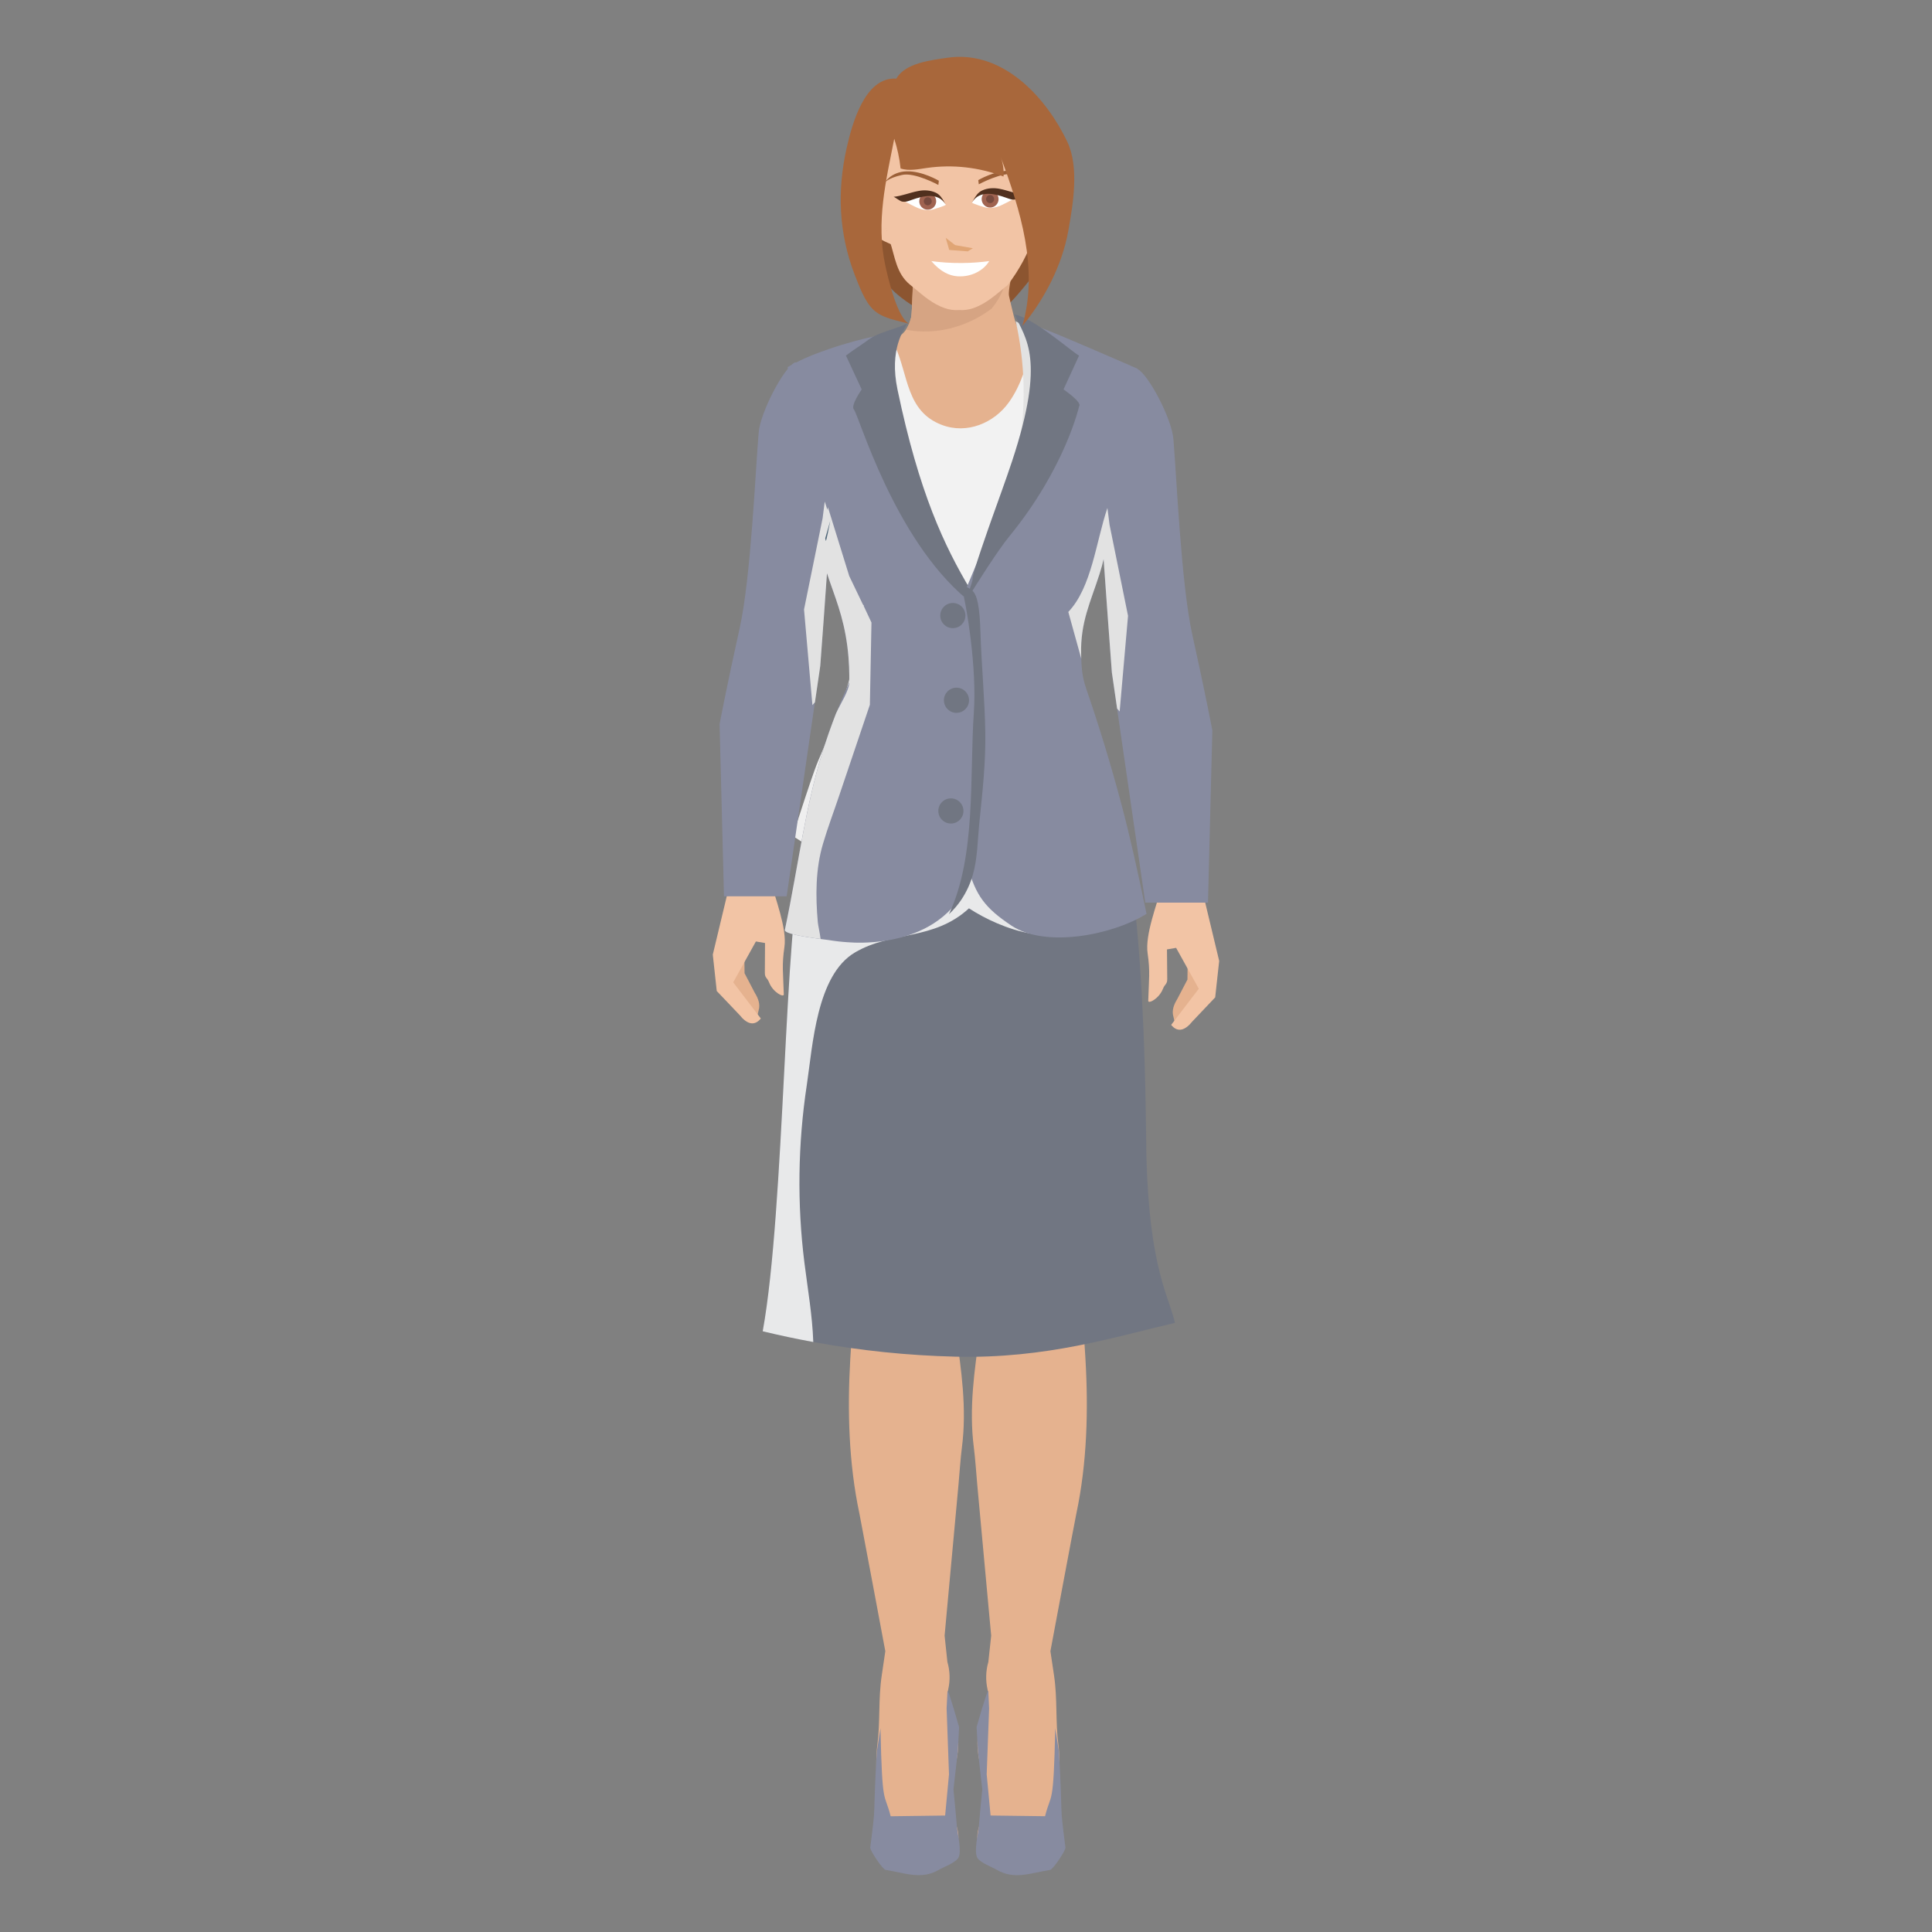<?xml version="1.0" encoding="utf-8"?>
<!-- Generator: Adobe Illustrator 16.0.0, SVG Export Plug-In . SVG Version: 6.00 Build 0)  -->
<!DOCTYPE svg PUBLIC "-//W3C//DTD SVG 1.1//EN" "http://www.w3.org/Graphics/SVG/1.1/DTD/svg11.dtd">
<svg version="1.1" id="Layer_1" xmlns="http://www.w3.org/2000/svg" xmlns:xlink="http://www.w3.org/1999/xlink" x="0px" y="0px"
	 width="85px" height="85px" viewBox="0 0 85 85" enable-background="new 0 0 85 85" xml:space="preserve">
<rect x="0" y="0" width="85" height="85" fill="#808080" stroke="none"/>
<g>
	<path fill="#E5B28F" d="M45.118,49.774c-0.445,0.018-0.891-0.06-1.332-0.039c-0.77,0.035-0.695-0.015-0.789,0.75
		c-0.02,0.152-0.035,0.306-0.051,0.458c-0.104,1.178-0.07,2.396-0.123,3.57c-0.01,0.181-0.006,0.36,0.002,0.543
		c0.068,1.195,0.459,2.382,0.285,3.574c-0.244,1.656-0.482,3.351-0.268,5.027c0.07,0.552,0.104,1.114,0.154,1.671
		c0.17,1.866,0.344,3.732,0.516,5.602c0.031,0.342,0.062,0.688,0.096,1.033l-0.125,1.157c-0.113,0.391-0.125,0.804-0.037,1.199
		c0.17,0.77-0.443,1.615-0.443,2.379c0,0.906,0.445,1.793,0.354,2.695c-0.066,0.679-0.705,1.405-0.102,2.051
		c0.5,0.538,2.797,0.747,3.266,0.09c0.143-0.194,0.137-0.55,0.098-0.909c-0.037-0.354-0.105-0.715-0.1-0.941
		c0.023-0.992,0.172-1.954,0.043-2.949c-0.129-0.99-0.035-1.995-0.188-3.017c-0.006-0.035-0.16-1.073-0.16-1.073
		s1.074-5.747,1.141-6.052c0.471-2.222,0.533-4.547,0.4-6.809c-0.031-0.55-0.07-1.099-0.111-1.647
		c-0.107-1.452-0.271-2.776,0.141-4.179c0.047-0.159,0.086-0.325,0.119-0.493c0.029-0.15,0.055-0.304,0.076-0.46
		c0.174-1.299,0.08-2.736,0.434-3.94C48.278,49.522,45.583,49.753,45.118,49.774L45.118,49.774z"/>
	<path fill="#878BA0" d="M46.427,76.035c-0.078,3.551-0.174,2.781-0.449,3.871l-2.396-0.031l-0.172-1.812l0.107-2.9l-0.037-0.787
		c-0.055-0.001-0.514,1.605-0.514,1.605l0.057,1.037l0.193,1.71c-0.055,0.545-0.109,1.091-0.152,1.637
		c-0.025,0.295-0.234,1.121-0.055,1.386c0.152,0.219,0.629,0.386,0.854,0.518c0.771,0.449,1.5,0.128,2.336,0
		c0.131-0.02,0.691-0.855,0.676-0.985c-0.281-2.202-0.1-0.953-0.285-4.212L46.427,76.035z"/>
	<path fill="#E5B28F" d="M42.337,55.09c0.012-0.192,0.014-0.385,0.004-0.576c-0.053-1.213-0.02-2.471-0.141-3.684
		c-2.646-0.299-4.557,0.695-4.895,2.878c0.023,0.083,0.051,0.168,0.074,0.251c0.076,0.252,0.133,0.51,0.172,0.771
		c0.184,1.125,0.057,2.227-0.029,3.408c-0.043,0.55-0.08,1.099-0.113,1.647c-0.133,2.262-0.07,4.587,0.402,6.809
		c0.064,0.305,1.139,6.052,1.139,6.052s-0.156,1.038-0.158,1.073c-0.154,1.021-0.061,2.025-0.189,3.017
		c-0.127,0.995,0.021,1.957,0.045,2.949c0.006,0.228-0.066,0.588-0.102,0.941c-0.039,0.359-0.045,0.715,0.098,0.909
		c0.469,0.657,2.766,0.448,3.268-0.09c0.602-0.646-0.035-1.372-0.105-2.051c-0.09-0.902,0.355-1.789,0.355-2.695
		c0-0.764-0.613-1.609-0.443-2.379c0.09-0.396,0.076-0.81-0.037-1.199l-0.123-1.157c0.031-0.347,0.061-0.691,0.094-1.033
		c0.17-1.868,0.346-3.734,0.516-5.602c0.051-0.557,0.084-1.119,0.154-1.671c0.215-1.678-0.023-3.371-0.266-5.027
		C41.88,57.451,42.265,56.273,42.337,55.09L42.337,55.09z"/>
	<path fill="#878BA0" d="M41.948,78.729l0.195-1.71l0.053-1.037c0,0-0.457-1.606-0.51-1.605l-0.039,0.787l0.105,2.9l-0.17,1.812
		l-2.396,0.032c-0.277-1.091-0.371-0.321-0.449-3.872l-0.162,1.035c-0.188,3.259-0.006,2.009-0.287,4.213
		c-0.016,0.129,0.545,0.965,0.676,0.984c0.836,0.128,1.564,0.449,2.336,0c0.227-0.132,0.701-0.299,0.855-0.518
		c0.178-0.265-0.031-1.091-0.055-1.386C42.056,79.82,42.003,79.274,41.948,78.729L41.948,78.729z"/>
	<path fill="#8C5530" d="M45.931,11.318c0.465-1.021,0.51-2.156,0.266-3.291c-0.125-0.588-0.26-1.358-0.631-1.843
		c-0.314-0.409-0.805-0.521-1.266-0.698c-0.436-0.168-0.824-0.455-1.27-0.6c-2.354-0.766-4.695,1.479-5.172,3.656
		c-0.238,1.095,0.102,2.467,0.719,3.379c0.236,0.347,0.504,0.671,0.812,0.953c0.691,0.628,2.248,1.525,3.225,1.494
		c1.094-0.037,2.104-1.317,2.729-2.1C45.579,11.977,45.776,11.658,45.931,11.318z"/>
	<path fill="#E8E9EA" d="M42.2,50.83c-2.646-0.299-4.557,0.695-4.895,2.878c0.023,0.083,0.051,0.168,0.074,0.251
		c0.076,0.252,0.133,0.51,0.172,0.771c0.705,0.143,2.615,0.466,4.785,0.36c0.012-0.192,0.014-0.385,0.004-0.576
		C42.288,53.301,42.321,52.043,42.2,50.83L42.2,50.83z M42.946,50.942c-0.104,1.179-0.07,2.396-0.123,3.571
		c-0.01,0.18-0.006,0.36,0.002,0.543c1.725-0.136,3.572-0.566,5.078-1.591c0.129-0.086,0.256-0.178,0.377-0.274
		c-0.1-0.062-0.199-0.126-0.301-0.186C46.194,51.917,44.47,51.234,42.946,50.942z"/>
	<path fill="#717682" d="M51.694,58.201c-2.578,0.594-5.639,1.588-9.676,1.486c-2.094-0.051-4.18-0.267-6.238-0.645
		c-0.746-0.137-1.488-0.293-2.225-0.474c0.98-5.367,0.949-18.097,1.76-20.604c0.197-0.62,0.459-1.213,0.74-1.772
		c0.412-0.834,0.873-1.599,1.262-2.293c0.055-0.096,0.105-0.188,0.16-0.281l5.215,1.467l2.336-0.46l3.127-0.829
		c2.307,1.376,2.244,15.792,2.283,17.147C50.577,55.829,51.415,56.992,51.694,58.201L51.694,58.201z"/>
	<path fill="#E8E9EA" d="M48.155,40.452c-1.57,1.369-4.082,0.448-5.525-0.489c-1.551,1.432-3.396,0.985-5.02,1.944
		c-1.684,0.996-1.852,4.074-2.113,5.821c-0.393,2.589-0.432,5.234-0.105,7.833c0.143,1.142,0.35,2.327,0.389,3.482
		c-0.746-0.137-1.488-0.293-2.225-0.473c0.98-5.368,0.949-18.098,1.76-20.604c0.197-0.62,0.459-1.213,0.74-1.772l6.322,1.833
		l2.908-0.589C47.511,38.507,49.081,39.641,48.155,40.452z"/>
	<path fill="#E5B28F" d="M44.509,13.52c-0.043-0.167-0.078-0.337-0.117-0.505c-0.068-0.318,0.359-1.77,0.172-1.993
		c-0.158-0.187-0.754-0.075-1.314,0.048c-0.41,0.09-0.803,0.185-0.99,0.168l-2.068,0.08c0.008,0-0.051,2.438-0.104,2.645
		c-0.068,0.267-0.18,0.536-0.385,0.724c-0.35,0.325-1.002,0.271-1.592,0.485c-0.189,0.067-0.434,0.417-0.576,0.485
		c0,0,0.943,3.637,3.543,3.989c0.521,0.071,0.902-0.024,1.182-0.222c0.281,0.197,0.662,0.293,1.18,0.222
		c2.6-0.353,3.707-4.229,3.707-4.229l-1.85-0.496C44.72,14.639,44.653,14.099,44.509,13.52L44.509,13.52z"/>
	<path fill="#D6A483" d="M43.249,11.07c-0.412,0.09-0.805,0.185-0.99,0.168l-2.068,0.08c0.006,0-0.053,2.438-0.105,2.645
		c-0.049,0.189-0.121,0.38-0.23,0.542c1.312,0.255,2.707-0.12,3.77-0.927c0.723-0.869,0.709-1.727,0.643-1.787
		C43.938,11.49,43.599,11.25,43.249,11.07z"/>
	<path fill="#F2F2F2" d="M45.433,15.038c-0.236,0.924-0.484,1.872-1.037,2.649c-0.652,0.921-1.852,1.435-2.971,1.003
		c-1.555-0.599-1.459-2.18-2.047-3.468c-0.984,0.027-2.012,0.051-2.961,0.342c-0.252,0.078-2.514,1.214-2.105,1.668
		c0.848,0.946,1.049,2.137,1.672,3.24c0.115,0.208,0.197,0.429,0.256,0.658c0.031,0.113,0.055,0.229,0.076,0.349
		c0.047,0.275,0.076,0.56,0.104,0.84c0.002,0.003,0.002,0.007,0.002,0.01c0.043,0.445,0.092,0.89,0.229,1.294
		c0.566,1.676,1.115,3.307,0.973,5.18c-0.031,0.421-0.117,0.863-0.236,1.311c-0.109,0.645-0.318,1.264-0.564,1.872
		c-0.219,1.234-0.447,2.466-0.645,3.702c-0.078,0.488-0.154,0.981-0.248,1.469h13.117c-0.6-2.103-1.184-4.222-1.408-6.391
		c-0.133-0.464-0.229-0.937-0.244-1.429c0-0.009,0.004-0.017,0.004-0.023c-0.777-3.963,0.73-4.847,0.912-6.139
		c0.154-1.088-0.1-1.593,0.951-4.265c0.082-0.214,1.158-2.051,1.25-2.013c-0.9-0.387-1.758-0.898-2.709-1.157
		C46.993,15.518,46.22,15.339,45.433,15.038z"/>
	<path fill="#DDDDDD" d="M36.239,20.835c0.029,0.112,0.055,0.229,0.074,0.347c-0.018-0.238-0.021-0.385-0.021-0.385
		C36.274,20.81,36.257,20.82,36.239,20.835z"/>
	<path fill="#EFEFEF" d="M36.421,22.033c0.043,0.446,0.092,0.891,0.229,1.294c0.566,1.676,1.113,3.306,0.973,5.18
		c-0.121,1.606-1.008,3.505-1.625,4.962c-0.176,0.416-0.492,1.372-0.832,2.417c-0.096,0.293-0.193,0.594-0.291,0.892
		c0.422,0.273,0.748,0.484,1.109,0.696c0.904-2.536,2.377-6.868,2.377-8.258c0-2.008,2.48-4.134,2.48-4.134s-1.654,0-3.072-0.593
		C36.948,24.147,36.583,22.967,36.421,22.033L36.421,22.033z"/>
	<path fill="#A74214" d="M46.45,7.423c0.006-0.014,0.002-0.038-0.006-0.062C46.437,7.418,46.435,7.465,46.45,7.423z"/>
	<path fill="#F2C4A5" d="M44.185,4.076c-1.174-0.801-3.02-0.633-4.148,0.095c-2.049,1.321-1.566,4.446-0.889,6.442
		c0.23,0.68,0.281,1.422,0.896,1.918c0.068,0.056,0.135,0.11,0.203,0.166c0.398,0.334,0.803,0.683,1.32,0.86
		c0.213,0.074,0.408,0.094,0.598,0.085c0.01-0.001,0.02,0,0.029-0.002c0.213,0.016,0.426-0.013,0.627-0.083
		c0.551-0.19,0.975-0.573,1.398-0.924c0.041-0.035,0.092-0.06,0.123-0.103c0.969-1.275,1.625-2.899,1.4-4.757
		C45.606,6.654,45.19,4.76,44.185,4.076z"/>
	<path fill="#F2C4A5" d="M38.946,9.607c-0.012-0.066-0.016-0.136-0.01-0.203c-0.018-0.145-0.018-0.293-0.018-0.442
		c0-0.095,0.006-0.183,0.012-0.271c-0.062-0.058-0.139-0.098-0.221-0.117c-0.045-0.011-0.088-0.021-0.139-0.021
		c-0.121,0-0.258,0.027-0.336,0.127c-0.006,0.006-0.012,0.006-0.012,0.006c-0.076,0.104-0.072,0.248-0.021,0.37
		c0.004,0.005,0.004,0.017,0.01,0.022c0.045,0.11,0.117,0.209,0.16,0.32c0.023,0.043,0.035,0.094,0.045,0.137v0.006
		c0.039,0.144,0.049,0.287,0.072,0.431c0.033,0.194,0.088,0.392,0.23,0.524c0.006,0.006,0.012,0.011,0.018,0.011
		c0.051,0.044,0.105,0.071,0.16,0.101c0.066,0.026,0.32,0.155,0.389,0.166c0.006,0.006,0.016-0.023,0.023-0.023
		c-0.045-0.197-0.279-0.485-0.312-0.695C38.976,9.906,38.958,9.756,38.946,9.607z M45.696,8.832c-0.109,0-0.203,0.029-0.281,0.076
		c0.01,0.092,0.018,0.187,0.021,0.283c0.02,0.364,0.004,0.742-0.049,1.1c-0.029,0.215-0.074,0.427-0.137,0.634
		c0.109-0.031,0.213-0.077,0.297-0.153c0.146-0.131,0.201-0.333,0.23-0.525c0.029-0.191,0.039-0.392,0.115-0.57
		c0.051-0.119,0.127-0.225,0.174-0.344s0.059-0.266-0.02-0.369S45.827,8.83,45.696,8.832z"/>
	<path fill="#FFFFFF" d="M40.976,11.488c0.4,0.469,0.797,0.646,1.154,0.668c0.572,0.037,1.125-0.227,1.391-0.668
		c-0.359,0.047-0.768,0.082-1.217,0.084C41.812,11.576,41.364,11.539,40.976,11.488z"/>
	<path fill="#9B5F37" d="M44.466,7.51c-0.689-0.022-1.426,0.414-1.426,0.414l0.023,0.185c0,0,1.057-0.574,1.607-0.438
		c0.621,0.139,0.762,0.345,0.762,0.345S45.155,7.533,44.466,7.51z M38.915,8.045c0,0,0.137-0.208,0.758-0.345
		c0.553-0.14,1.611,0.437,1.611,0.437l0.021-0.185c0,0-0.734-0.438-1.424-0.414C39.19,7.561,38.915,8.045,38.915,8.045z"/>
	<path fill="#E0A575" d="M41.608,10.463l0.154,0.534l0.811,0.062l0.23-0.137l-0.783-0.139L41.608,10.463z"/>
	<path fill="#FFFFFF" d="M40.741,8.479c-0.232,0.07-0.77,0.201-0.934,0.368c-0.021,0.021,0.533,0.291,0.594,0.312
		c0.189,0.074,0.363,0.1,0.568,0.076c0.057-0.008,0.67-0.193,0.643-0.233C41.345,8.66,41.196,8.501,40.741,8.479L40.741,8.479z"/>
	<path fill="#A06350" d="M40.815,8.484c-0.205,0-0.371,0.166-0.371,0.371s0.166,0.371,0.371,0.371c0.207,0,0.373-0.166,0.373-0.371
		l0,0c0-0.205-0.166-0.371-0.371-0.371C40.815,8.484,40.815,8.484,40.815,8.484z"/>
	<path fill="#774A3E" d="M40.815,8.677c-0.098,0.002-0.174,0.084-0.172,0.182c0.002,0.096,0.078,0.172,0.172,0.174
		c0.098,0,0.178-0.08,0.178-0.177l0,0C40.993,8.757,40.913,8.677,40.815,8.677z"/>
	<path fill="#51301E" d="M41.161,8.473c-0.234-0.106-0.506-0.12-0.754-0.071c-0.385,0.072-0.703,0.217-1.096,0.258
		c0.043-0.004,0.283,0.192,0.379,0.209c0.17,0.027,0.271-0.022,0.422-0.075c0.508-0.181,1.156-0.343,1.496,0.2
		c-0.02-0.03-0.037-0.062-0.055-0.092C41.448,8.722,41.358,8.564,41.161,8.473z"/>
	<path fill="#FFFFFF" d="M42.765,8.908c-0.029,0.039,0.584,0.226,0.641,0.231c0.205,0.024,0.381-0.002,0.57-0.074
		c0.059-0.022,0.613-0.293,0.594-0.313c-0.166-0.168-0.701-0.297-0.934-0.369C43.179,8.406,43.03,8.565,42.765,8.908z"/>
	<path fill="#A06350" d="M43.56,8.387c-0.205,0-0.371,0.166-0.371,0.372s0.166,0.373,0.371,0.373c0.207,0,0.373-0.167,0.373-0.373
		C43.931,8.554,43.765,8.387,43.56,8.387z"/>
	<path fill="#774A3E" d="M43.56,8.582c-0.098,0-0.176,0.08-0.176,0.177c-0.002,0.098,0.078,0.177,0.176,0.178
		s0.178-0.079,0.178-0.176c0-0.099-0.078-0.179-0.176-0.179C43.56,8.582,43.56,8.582,43.56,8.582z"/>
	<path fill="#51301E" d="M43.216,8.378c-0.199,0.09-0.287,0.248-0.395,0.428c-0.018,0.03-0.035,0.061-0.055,0.092
		c0.34-0.541,0.988-0.381,1.498-0.199c0.148,0.051,0.252,0.102,0.42,0.074c0.096-0.015,0.336-0.212,0.379-0.207
		c-0.393-0.041-0.711-0.188-1.096-0.261C43.72,8.258,43.448,8.271,43.216,8.378L43.216,8.378z"/>
	<g>
		<path fill="#878BA0" d="M43.274,32.167c0.02,1.316-0.121,2.592-0.252,3.895c-0.09,0.853-0.082,1.627-0.301,2.38
			c-0.109,0.39-0.283,0.759-0.51,1.095c-0.156,0.227-0.336,0.436-0.539,0.625c-0.977,0.921-2.377,1.286-3.736,1.312h-0.008
			c-0.211,0.003-0.422-0.003-0.631-0.019c-0.283-0.019-0.562-0.05-0.84-0.097c-0.043-0.008-0.176-0.024-0.357-0.046
			c-0.574-0.076-1.607-0.227-1.57-0.399c0.078-0.383,0.152-0.748,0.219-1.103c0.285-1.493,0.498-2.788,0.758-4.043
			c0.008-0.039,0.016-0.078,0.025-0.117c0.049-0.234,0.1-0.469,0.156-0.704c0.014-0.063,0.029-0.131,0.045-0.194
			c0.012-0.044,0.021-0.089,0.033-0.138c0.012-0.056,0.025-0.11,0.039-0.167c0.02-0.066,0.037-0.134,0.053-0.2
			c0.027-0.116,0.059-0.232,0.092-0.348c0.025-0.097,0.053-0.191,0.078-0.29c0.074-0.249,0.148-0.497,0.227-0.745
			c0.064-0.199,0.131-0.398,0.201-0.598c0.029-0.087,0.059-0.172,0.094-0.262c0.049-0.143,0.104-0.282,0.156-0.421
			c0.027-0.069,0.055-0.143,0.082-0.214c0.006-0.01,0.01-0.021,0.014-0.031c0.166-0.424,0.352-0.859,0.559-1.314
			c0.008-0.374,0-0.932-0.086-1.602c-0.176-1.336-0.551-2.157-0.885-3.173c-0.004-0.007-0.008-0.015-0.01-0.022
			c-0.09-0.271-0.184-0.652-0.307-1.211c-0.021-0.101-0.045-0.207-0.07-0.317c-0.105-0.496-0.232-1.116-0.395-1.89
			c-0.299-1.441-0.592-3.403-0.955-5.659c0.742-0.424,1.314-0.616,1.795-0.787c0.723-0.253,1.561-0.471,1.992-0.558
			c0.178-0.037,0.287-0.05,0.291-0.039v0.002c-0.596,1.021,0.779,4.912,2.02,7.961c0.357,0.882,0.707,1.694,0.992,2.345
			c0.125,0.284,0.277,0.523,0.434,0.75c0.104,0.145,0.207,0.286,0.307,0.43c0.299,0.421,0.549,0.854,0.582,1.496
			C43.13,29.22,43.251,30.696,43.274,32.167L43.274,32.167z"/>
		<path fill="#717682" d="M39.487,17.144c-0.375-1.789,0.285-2.634,0.43-2.914c-0.543,0.271-1.232,0.364-1.713,0.719
			c-0.482,0.355-0.508,0.336-0.986,0.695l0.693,1.49c0,0-0.5,0.711-0.344,0.882c0.217,0.237,1.744,5.651,4.957,8.336
			c-0.234-0.196,0.369-0.075,0.172-0.403C41.55,24.023,40.437,21.692,39.487,17.144L39.487,17.144z"/>
	</g>
	<g>
		<path fill="#878BA0" d="M47.788,30.297c-0.174-0.508-0.201-0.89-0.217-1.314v-0.005c-0.002-0.062-0.002-0.121-0.006-0.186
			c-0.037-1.426,0.418-2.309,0.811-3.542c0.088-0.274,0.135-0.451,0.178-0.652c0.062-0.3,0.107-0.667,0.264-1.514
			c0.062-0.38,0.152-0.859,0.273-1.473c0.248-1.275,0.43-3.129,0.955-5.375c0-0.003,0.004-0.01,0.004-0.013
			c0,0-4.342-1.896-4.279-1.797c1.018,1.741-3.369,11.708-3.369,11.708c-0.205,3.578-0.793,8.441,0.166,11.954
			c0.357,1.312,0.768,1.859,1.936,2.638c1.484,0.986,4.426,0.422,5.939-0.521c-0.428-2.055-0.738-3.438-1.096-4.785
			C48.862,33.591,48.333,31.879,47.788,30.297L47.788,30.297z"/>
		<path fill="#E2E2E2" d="M44.688,14.133c0.205,0.921,0.322,1.86,0.344,2.803c0.059,2.505-0.551,4.539-1.082,5.854
			C45.968,20.232,46.706,15.166,44.688,14.133z"/>
		<path fill="#717682" d="M47.474,15.645c-0.279-0.139-2.002-1.661-2.834-1.809c0.479,1.077,1.381,1.93-0.111,6.448
			c-0.287,0.864-0.605,1.72-0.908,2.578c-0.066,0.188-0.859,2.411-0.832,2.608c0.016,0.108-0.287,0.849-0.275,0.958
			c0.469-0.773,1.404-2.236,1.893-2.833c2.465-3.013,3.07-5.72,3.07-5.72c0.154-0.171-0.686-0.742-0.686-0.742L47.474,15.645z"/>
	</g>
	<path fill="#A8673B" d="M46.767,5.863c-1.004-1.869-2.824-3.654-5.086-3.322c-0.701,0.103-1.869,0.232-2.244,0.918
		c-1.4-0.09-1.953,2.021-2.186,3.044c-0.426,1.892-0.352,3.741,0.346,5.571c0.197,0.49,0.434,1.174,0.824,1.548
		c0.416,0.398,1.059,0.471,1.619,0.635c-0.545-0.16-0.99-2.106-1.092-2.586c-0.412-1.914,0.027-3.69,0.395-5.567
		c0.139,0.426,0.232,0.863,0.279,1.309c0.373,0.119,0.775,0.031,1.164-0.025c1.135-0.161,2.293-0.029,3.365,0.379
		c0.02-0.289-0.021-0.58-0.121-0.852c0.865,2.334,1.676,4.906,0.949,7.428c0.971-1.178,1.748-2.665,2.02-4.178
		c0.213-1.188,0.49-2.815-0.045-3.932C46.896,6.109,46.831,5.986,46.767,5.863L46.767,5.863z"/>
	<g>
		<path fill="#E5B28F" d="M52.243,43.096l-0.451,0.864c-0.145,0.232-0.248,0.502-0.166,0.771l0.043,0.186
			c0.049,0.038,0.096,0.079,0.146,0.115c0.035-0.006,0.066-0.015,0.102-0.021l1.246-1.521l-0.9-2.328L52.243,43.096L52.243,43.096z"
			/>
		<path fill="#F2C4A5" d="M53.245,35.282l-1.637-0.783l-0.338,2.7l-0.168,1.815c-0.197,0.779-0.734,2.115-0.611,2.933
			c0.117,0.8,0.055,1.13,0.027,2.082c-0.008,0.154,0.473-0.085,0.645-0.521c0.092-0.233,0.191-0.193,0.191-0.439
			c-0.002-0.433-0.01-0.866-0.012-1.299l0.402-0.068l0.998,1.798l-1.215,1.59c0.297,0.371,0.637,0.22,0.932-0.151l1.004-1.058
			l0.176-1.604l-0.684-2.854L53.245,35.282L53.245,35.282z"/>
		<path fill="#F2C4A5" d="M52.271,29.11c-0.152-0.544-0.225-1.428-0.256-2.409h-2.801l0.221,1.771l0.855,4.611l1.043,5.104
			l1.475,0.63c0.197-1.372,0.314-2.754,0.354-4.14c0.018-0.69,0.018-1.355,0-1.991C53.005,32.231,52.509,29.962,52.271,29.11z"/>
		<path fill="#878BA0" d="M51.624,19.311c-0.072-0.883-1.08-2.81-1.576-3.075c0-0.003-0.002-0.003-0.002-0.003
			c-0.225-0.119-0.35,0.823-0.391,1.048c-0.141,0.801-0.221,1.617-0.395,2.411c-0.354,1.639-0.645,2.097-0.811,3.516
			c0.021,0.287,0.043,0.603,0.07,0.936c0.012,0.147,0.02,0.298,0.033,0.454c0.119,1.647,0.256,3.631,0.363,4.982l0.232,1.597
			l1.24,8.535h2.76l0.191-7.576c0,0-0.295-1.573-0.885-4.229C51.964,25.672,51.767,21.002,51.624,19.311L51.624,19.311z"/>
		<path fill="#E2E2E2" d="M48.722,22.347c-0.504,1.483-0.688,3.493-1.721,4.575l0.57,2.056c-0.002-0.062-0.002-0.121-0.006-0.186
			c-0.037-1.425,0.418-2.309,0.811-3.542c0.088-0.274,0.135-0.451,0.178-0.652c0.119,1.647,0.258,3.631,0.363,4.982l0.232,1.597
			l0.111,0.124l0.369-4.207l-0.814-4.011L48.722,22.347L48.722,22.347z"/>
	</g>
	<g>
		<path fill="#E5B28F" d="M32.757,42.817l0.451,0.864c0.146,0.234,0.25,0.502,0.168,0.772l-0.043,0.185
			c-0.049,0.038-0.096,0.079-0.146,0.116c-0.033-0.008-0.068-0.017-0.102-0.022l-1.246-1.521l0.9-2.328L32.757,42.817L32.757,42.817
			z"/>
		<path fill="#F2C4A5" d="M31.757,35.002l1.637-0.783l0.338,2.701l0.17,1.814c0.195,0.778,0.73,2.115,0.609,2.933
			c-0.119,0.799-0.055,1.13-0.027,2.082c0.006,0.153-0.473-0.085-0.645-0.521c-0.092-0.234-0.191-0.192-0.189-0.44
			c0-0.434,0.006-0.866,0.008-1.299l-0.402-0.068l-0.998,1.799l1.215,1.59c-0.299,0.371-0.637,0.219-0.932-0.151L31.534,43.6
			l-0.174-1.601l0.684-2.856L31.757,35.002L31.757,35.002z"/>
		<path fill="#F2C4A5" d="M32.731,28.832c0.152-0.545,0.225-1.429,0.256-2.409h2.801l-0.221,1.771l-0.855,4.611l-1.045,5.104
			l-1.473,0.632c-0.197-1.372-0.314-2.754-0.355-4.14c-0.018-0.664-0.018-1.328,0-1.992C31.997,31.954,32.493,29.683,32.731,28.832
			L32.731,28.832z"/>
		<path fill="#878BA0" d="M33.378,19.032c0.074-0.883,1.08-2.81,1.576-3.074c0-0.003,0.002-0.003,0.002-0.003
			c0.225-0.118,0.348,0.822,0.389,1.048c0.141,0.8,0.223,1.617,0.393,2.411c0.354,1.639,0.646,2.096,0.812,3.515
			c-0.021,0.312-0.047,0.624-0.07,0.936c-0.014,0.148-0.021,0.299-0.033,0.455c-0.121,1.647-0.256,3.63-0.363,4.982l-0.232,1.597
			l-1.242,8.535h-2.758l-0.193-7.576c0,0,0.295-1.574,0.885-4.229C33.038,25.393,33.235,20.723,33.378,19.032L33.378,19.032z"/>
		<path fill="#E2E2E2" d="M38.341,27.389l-0.07,3.617c-0.453,1.339-0.904,2.679-1.357,4.018c-0.234,0.698-0.5,1.396-0.707,2.103
			c-0.33,1.11-0.328,2.299-0.227,3.445c0.014,0.154,0.088,0.452,0.123,0.74c-0.576-0.076-1.607-0.226-1.572-0.398
			c0.078-0.383,0.154-0.748,0.221-1.103c0.285-1.493,0.496-2.788,0.756-4.043c0.008-0.039,0.018-0.078,0.025-0.117
			c0.051-0.234,0.1-0.469,0.156-0.704c0.014-0.063,0.029-0.131,0.045-0.194c0.012-0.044,0.021-0.089,0.033-0.138
			c0.012-0.056,0.025-0.11,0.039-0.167c0.02-0.066,0.037-0.134,0.053-0.2c0.027-0.116,0.059-0.231,0.092-0.348
			c0.025-0.097,0.053-0.191,0.078-0.29c0.074-0.249,0.148-0.497,0.227-0.745c0.064-0.199,0.131-0.398,0.201-0.598
			c0.029-0.086,0.059-0.172,0.094-0.262c0.049-0.143,0.104-0.282,0.156-0.421c0.016-0.047,0.035-0.092,0.053-0.141
			c0.008-0.024,0.02-0.05,0.031-0.074c0.004-0.01,0.008-0.021,0.014-0.031c0.18-0.388,0.549-0.948,0.559-1.314
			c0.008-0.374,0-0.932-0.086-1.602c-0.176-1.336-0.549-2.157-0.885-3.173c-0.004-0.007-0.008-0.015-0.01-0.022
			c-0.1,1.426-0.209,2.964-0.295,4.074l-0.234,1.596l-0.111,0.125l-0.369-4.208l0.635-3.117l0.182-0.893l0.094-0.737
			c0.043,0.12,0.078,0.243,0.115,0.365l0.025-0.115l0.939,3.028l0.6,1.25c0.016,0.014,0.029,0.03,0.043,0.047l-0.006,0.022
			L38.341,27.389L38.341,27.389z"/>
	</g>
	<path fill="#4F6678" d="M36.53,22.908c-0.033,0.122-0.113,0.396-0.223,0.772l0.023,0.111C36.347,23.867,36.481,23.145,36.53,22.908
		L36.53,22.908z M36.53,22.908c0.006-0.022,0.012-0.045,0.016-0.068C36.548,22.82,36.542,22.85,36.53,22.908z"/>
	<path fill="#717682" d="M42.253,25.568c0.287,1.104,0.73,3.813,0.59,5.807c-0.188,2.751,0.111,6.309-1.094,8.847
		c0.201-0.188,0.381-0.398,0.537-0.625c0.244-0.367,0.404-0.727,0.51-1.092c0.219-0.755,0.209-1.528,0.299-2.382
		c0.133-1.302,0.275-2.576,0.254-3.896c-0.023-1.47-0.168-2.945-0.213-4.416C43.065,25.458,42.663,26.16,42.253,25.568
		L42.253,25.568z"/>
	<path fill="#717682" d="M41.921,26.529c-0.307,0-0.553,0.247-0.553,0.553c0,0,0,0,0,0.001c0,0.305,0.246,0.553,0.551,0.553
		c0,0,0,0,0.002,0c0.305,0,0.553-0.247,0.553-0.552v-0.001C42.476,26.777,42.228,26.529,41.921,26.529L41.921,26.529z
		 M42.081,30.255c-0.307,0-0.553,0.248-0.553,0.554s0.248,0.554,0.553,0.554s0.553-0.248,0.553-0.554S42.386,30.255,42.081,30.255z
		 M41.835,35.125c-0.305,0-0.553,0.248-0.553,0.553s0.248,0.554,0.553,0.554c0.307,0,0.553-0.248,0.553-0.554
		S42.14,35.125,41.835,35.125z"/>
</g>
</svg>
